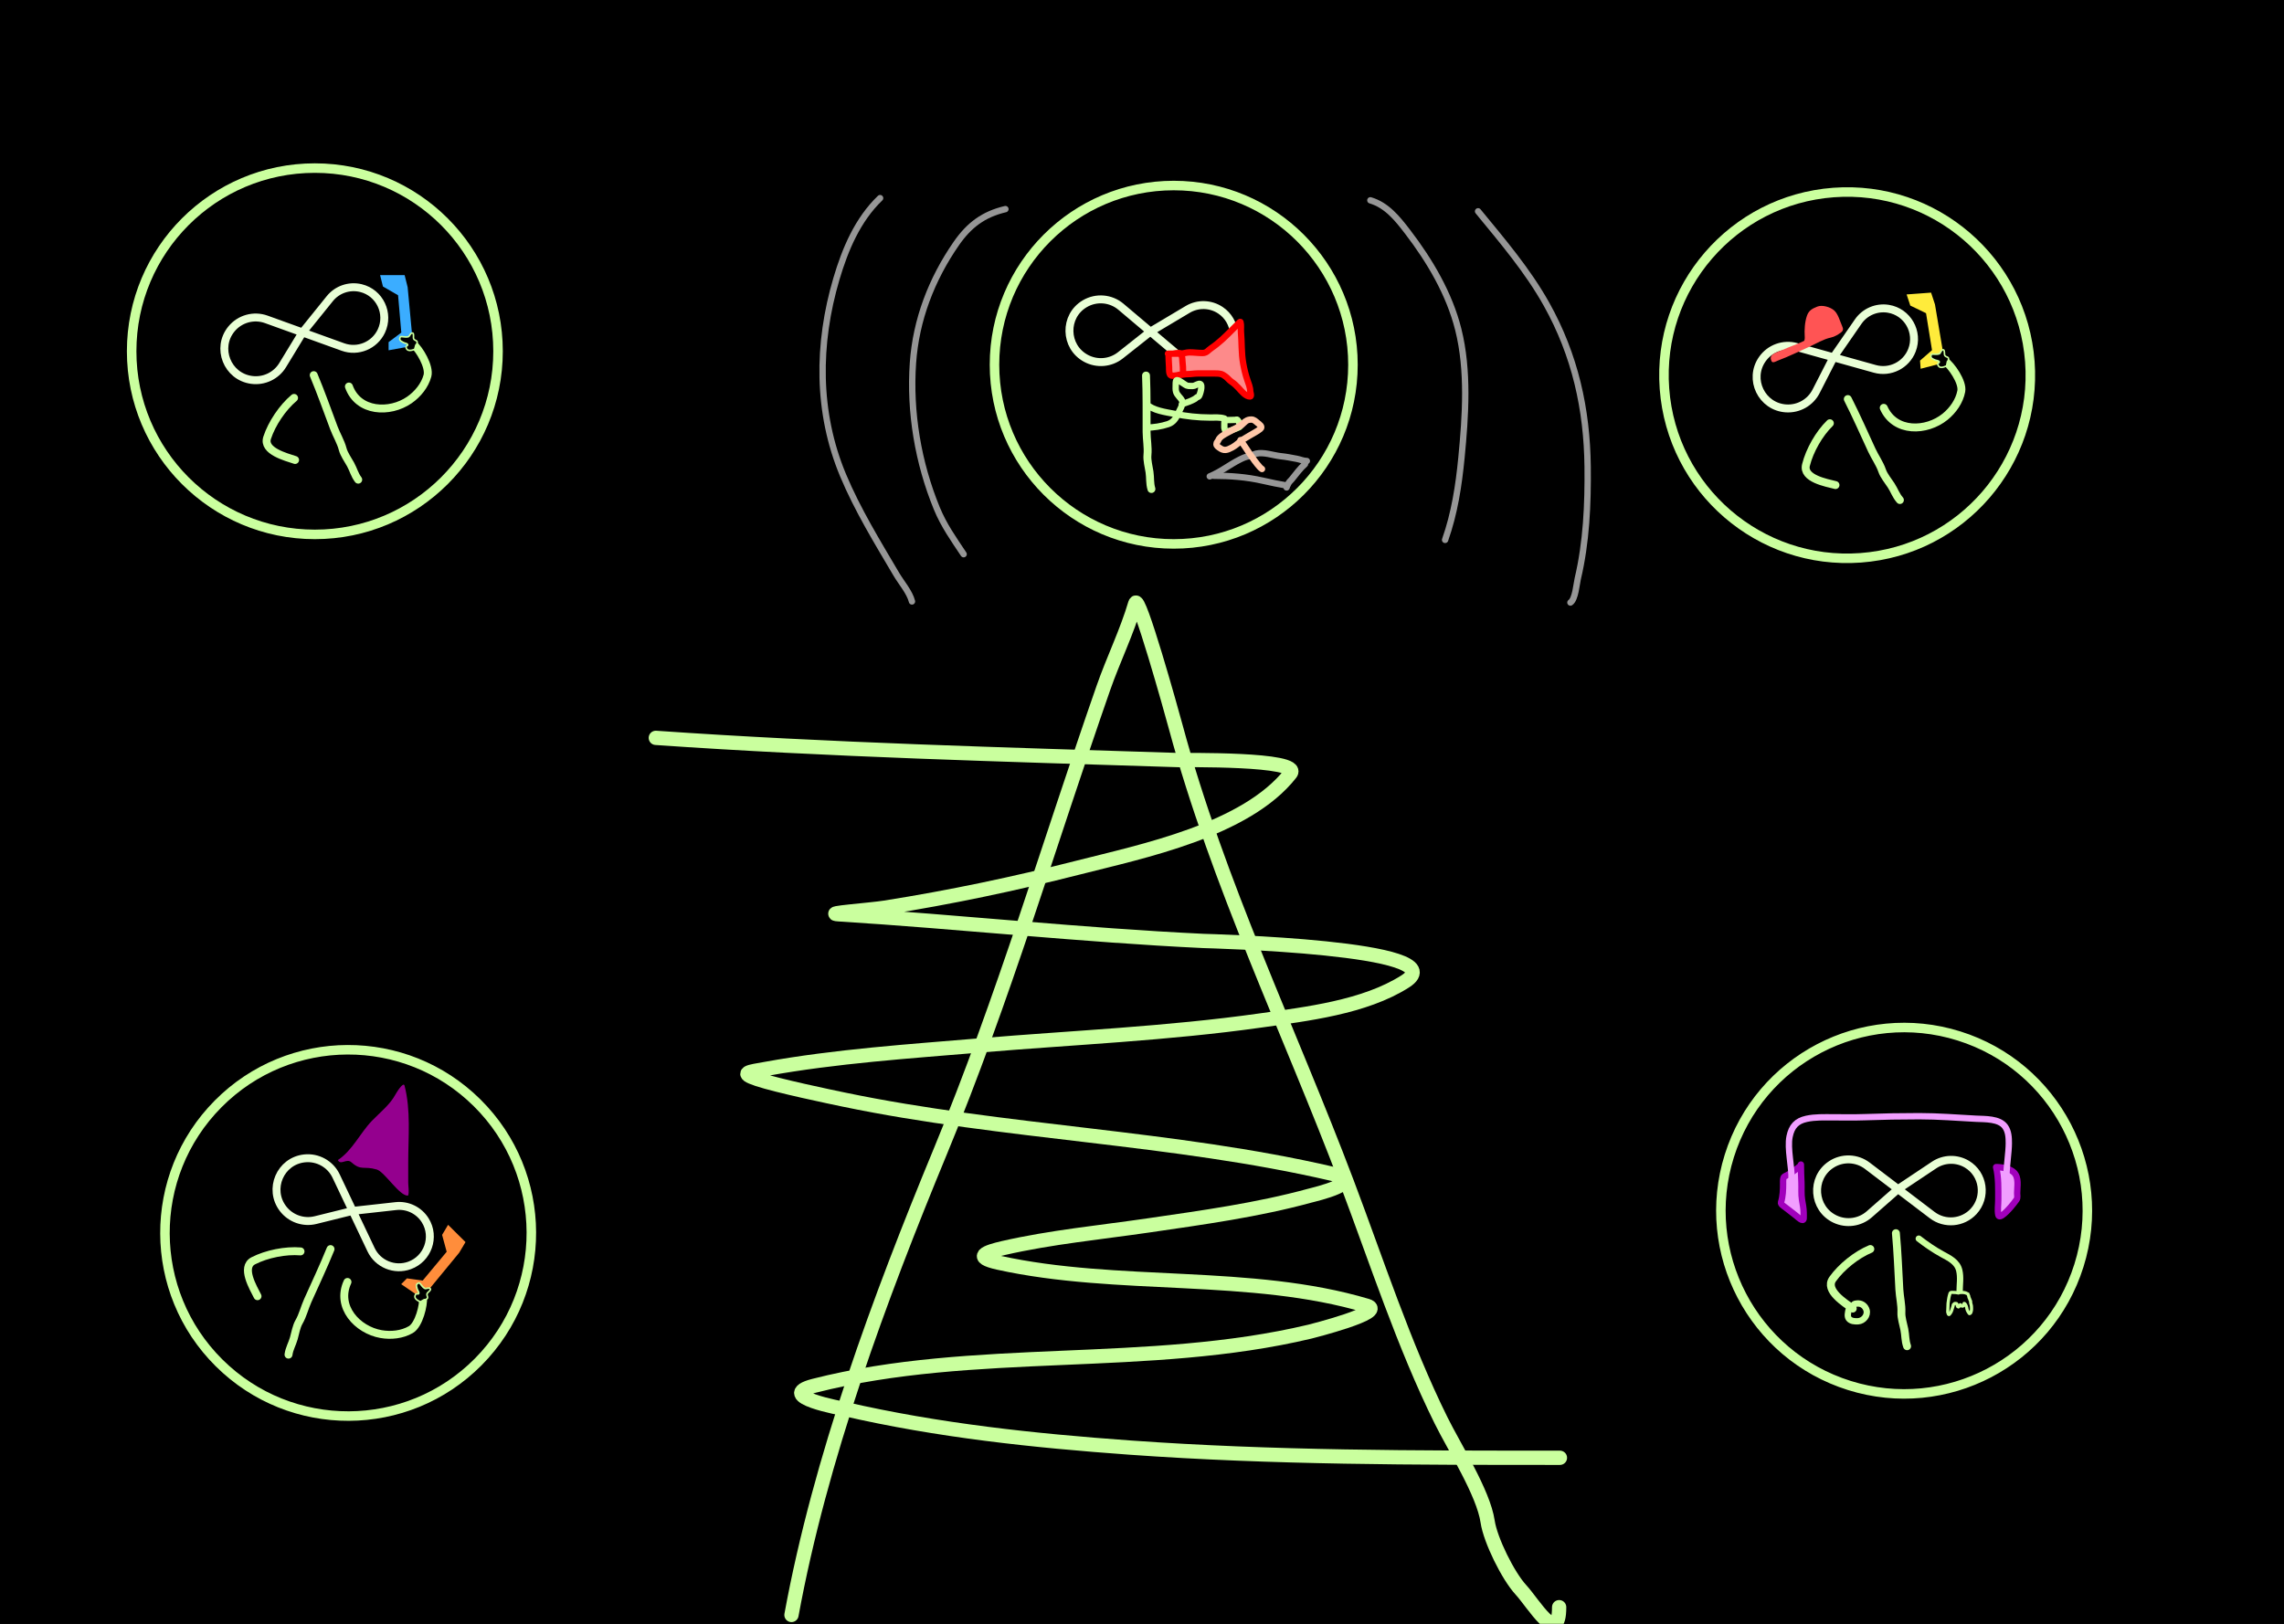 <svg width="1440" height="1024" viewBox="0 0 1440 1024" fill="none" xmlns="http://www.w3.org/2000/svg">
<rect x="0" y="0" width="1440" height="1024" fill="#333333" stroke="none"/>
<g clip-path="url(#clip0)">
<rect width="1440" height="1024" fill="black"/>
<rect width="1440" height="1024" fill="black"/>
<path d="M413.468 465.311C523.281 472.95 633.045 475.804 743.038 479.324C745.239 479.394 821.152 478.173 813.66 487.731C785.562 523.58 720.127 536.839 679.702 547.143C639.633 557.357 598.926 565.916 558.075 572.366C548.288 573.911 518.76 575.951 528.649 576.569C605.421 581.368 681.858 589.743 758.732 593.384C760.426 593.464 919.69 597.351 885.964 618.887C860.301 635.274 823.407 639.48 794.604 643.548C736.082 651.814 676.89 654.304 618.048 659.242C573.085 663.015 527.182 666.062 482.689 674.095C472.473 675.94 465.474 676.484 477.644 680.541C490.177 684.718 523.79 691.724 532.012 693.432C633.455 714.511 739.58 716.921 840.004 740.234C862.536 745.464 828.906 753.167 825.991 753.966C792.761 763.067 758.275 767.777 724.262 772.742C693.806 777.188 662.682 780.156 632.621 787.035C621.74 789.524 613.027 792.645 629.538 796.283C704.845 812.876 788.49 801.584 861.863 823.467C874.988 827.381 826.206 839.67 825.991 839.721C723.673 864.138 614.339 848.176 513.236 873.911C487.41 880.485 531.674 888.341 532.292 888.484C591.328 902.128 651.886 908.526 712.211 912.866C802.51 919.362 893.022 919.311 983.49 919.311" stroke="#CAFF9E" stroke-width="9" stroke-linecap="round" stroke-linejoin="round"/>
<circle cx="198.5" cy="221.5" r="115.5" fill="black" stroke="#CAFF9E" stroke-width="6"/>
<circle cx="1200.5" cy="763.5" r="115.5" transform="rotate(17.408 1200.5 763.5)" fill="black" stroke="#CAFF9E" stroke-width="6"/>
<circle cx="219.5" cy="777.5" r="115.5" transform="rotate(44.765 219.5 777.5)" fill="black" stroke="#CAFF9E" stroke-width="6"/>
<circle cx="1164.58" cy="236.583" r="115.5" transform="rotate(-4.235 1164.58 236.583)" fill="black" stroke="#CAFF9E" stroke-width="6"/>
<path d="M190.74 209.644L167.899 201.399C160.005 198.55 151.173 200.997 145.872 207.503V207.503C136.141 219.446 143.279 237.446 158.539 239.565V239.565C166.361 240.65 174.106 236.989 178.21 230.241L190.74 209.644ZM190.74 209.644L216.214 218.839C225.632 222.239 236.119 217.878 240.412 208.832V208.832C245.679 197.735 239.433 184.531 227.489 181.666V181.666C220.229 179.925 212.616 182.519 207.93 188.33L190.74 209.644Z" stroke="#E9FFD6" stroke-width="5"/>
<path d="M1196.64 749.865L1177.31 735.165C1170.63 730.085 1161.47 729.778 1154.47 734.399V734.399C1141.61 742.884 1143.04 762.196 1156.96 768.782V768.782C1164.1 772.159 1172.59 770.982 1178.52 765.771L1196.64 749.865ZM1196.64 749.865L1218.2 766.261C1226.17 772.322 1237.48 771.298 1244.28 763.951V763.951C1252.63 754.938 1250.62 740.47 1240.08 734.163V734.163C1233.67 730.33 1225.63 730.528 1219.42 734.671L1196.64 749.865Z" stroke="#E9FFD6" stroke-width="5"/>
<path d="M222.34 763.618L211.929 741.679C208.331 734.097 200.337 729.615 191.992 730.501V730.501C176.672 732.128 169.064 749.935 178.407 762.185V762.185C183.196 768.465 191.273 771.319 198.939 769.418L222.34 763.618ZM222.34 763.618L233.951 788.085C238.244 797.131 248.76 801.419 258.179 798.02V798.02C269.733 793.851 274.597 780.077 268.133 769.632V769.632C264.205 763.284 256.973 759.764 249.554 760.59L222.34 763.618Z" stroke="#E9FFD6" stroke-width="5"/>
<path d="M1155.97 225.332L1132.58 218.796C1124.5 216.538 1115.87 219.631 1111.07 226.51V226.51C1102.24 239.139 1110.69 256.563 1126.06 257.549V257.549C1133.95 258.054 1141.4 253.831 1144.99 246.799L1155.97 225.332ZM1155.97 225.332L1182.05 232.621C1191.7 235.316 1201.83 230.192 1205.44 220.854V220.854C1209.88 209.398 1202.67 196.692 1190.55 194.717V194.717C1183.18 193.517 1175.78 196.666 1171.54 202.807L1155.97 225.332Z" stroke="#E9FFD6" stroke-width="5"/>
<path d="M197.792 236.57C202.366 247.519 206.318 258.678 210.481 269.778C212.131 274.179 214.856 278.664 216.028 283.156C216.903 286.509 219.335 289.81 220.995 292.836C222.854 296.227 223.489 299.327 225.853 302.48" stroke="#CAFF9E" stroke-width="5" stroke-linecap="round" stroke-linejoin="round"/>
<path d="M1195.32 777.667C1196.4 789.484 1196.84 801.314 1197.49 813.151C1197.75 817.845 1199.01 822.939 1198.78 827.576C1198.61 831.037 1199.95 834.915 1200.62 838.298C1201.38 842.09 1201.06 845.239 1202.37 848.954" stroke="#CAFF9E" stroke-width="5" stroke-linecap="round" stroke-linejoin="round"/>
<path d="M208.386 787.701C203.923 798.695 198.871 809.401 194.009 820.215C192.082 824.501 190.858 829.604 188.527 833.619C186.787 836.615 186.189 840.672 185.237 843.989C184.169 847.706 182.436 850.354 181.895 854.257" stroke="#CAFF9E" stroke-width="5" stroke-linecap="round" stroke-linejoin="round"/>
<path d="M1164.99 251.663C1170.36 262.245 1175.13 273.081 1180.1 283.844C1182.07 288.111 1185.12 292.383 1186.62 296.776C1187.74 300.055 1190.41 303.167 1192.28 306.062C1194.39 309.307 1195.25 312.352 1197.84 315.321" stroke="#CAFF9E" stroke-width="5" stroke-linecap="round" stroke-linejoin="round"/>
<path d="M185.393 250.926C178.179 256.965 171.374 267.068 168.426 276.087C165.69 284.456 180.349 288.182 186.045 290.081" stroke="#CAFF9E" stroke-width="5" stroke-linecap="round" stroke-linejoin="round"/>
<path d="M1179.19 787.657C1170.5 791.262 1160.98 798.866 1155.47 806.589C1150.36 813.757 1163.23 821.698 1168.1 825.214" stroke="#CAFF9E" stroke-width="5" stroke-linecap="round" stroke-linejoin="round"/>
<path d="M189.472 789.162C180.098 788.371 168.152 790.751 159.708 795.078C151.871 799.094 159.656 812.062 162.363 817.422" stroke="#CAFF9E" stroke-width="5" stroke-linecap="round" stroke-linejoin="round"/>
<path d="M1153.68 266.896C1146.94 273.451 1140.9 284.029 1138.62 293.241C1136.51 301.789 1151.41 304.423 1157.23 305.896" stroke="#CAFF9E" stroke-width="5" stroke-linecap="round" stroke-linejoin="round"/>
<path d="M219.979 243.748C225.843 260.035 245.77 260.811 258.155 252.195C263.378 248.562 267.863 243.08 269.503 236.932C271.02 231.243 264.375 220.1 260.5 217" stroke="#CAFF9E" stroke-width="5" stroke-linecap="round" stroke-linejoin="round"/>
<path d="M219.083 808.422C211.777 824.114 225.379 838.698 240.239 841.302C246.506 842.401 253.55 841.668 259.044 838.457C264.127 835.486 267.257 822.895 266.689 817.965" stroke="#CAFF9E" stroke-width="5" stroke-linecap="round" stroke-linejoin="round"/>
<path d="M1187.65 257.184C1194.7 272.994 1214.63 272.296 1226.34 262.789C1231.28 258.78 1235.35 252.983 1236.53 246.73C1237.62 240.945 1230.17 230.323 1226.08 227.517" stroke="#CAFF9E" stroke-width="5" stroke-linecap="round" stroke-linejoin="round"/>
<path d="M241 181L239 173H255.5L257.5 181L261 218.5L244.5 221.5V215.5L252.5 209.5L250.5 186.5L241 181Z" fill="#3BADFF" stroke="black"/>
<path d="M278.196 778.673L282.409 771.585L294.124 783.204L289.911 790.293L265.988 819.382L252.16 809.893L256.386 805.633L266.291 807.007L281.067 789.268L278.196 778.673Z" fill="#FF8D3B" stroke="black"/>
<path d="M1203.98 193.055L1201.39 185.224L1217.85 184.006L1220.43 191.836L1226.69 228.975L1210.46 233.186L1210.01 227.202L1217.55 220.628L1213.86 197.838L1203.98 193.055Z" fill="#FFEB3B" stroke="black"/>
<path d="M255.992 219.011C256.527 221.836 259.425 221.044 261.44 220.298L262.201 217.564C262.332 217.287 262.737 217.225 262.818 216.84C262.911 216.399 263.083 215.879 262.954 215.402C262.832 214.951 261.765 214.615 261.44 214.348C260.832 213.849 260.678 213.626 260.678 212.82C260.678 212.015 260.964 209.798 259.832 210.015C258.433 210.284 258.412 212.137 257.253 212.409C255.811 212.748 254.094 212.203 252.643 212.257C252.326 212.269 252 213.38 252 213.705C252 214.488 252.541 214.945 253.184 215.331C253.67 215.621 254.247 215.987 254.766 216.197C255.378 216.444 256.183 216.547 256.72 216.956C257.207 217.328 257.05 217.665 256.754 217.921C256.382 218.243 255.864 218.335 255.992 219.011Z" fill="black" stroke="#CAFF9E" stroke-linecap="round" stroke-linejoin="round"/>
<path d="M262.072 816.219C260.463 818.601 263.078 820.08 265.033 820.969L267.499 819.564C267.787 819.459 268.119 819.701 268.447 819.485C268.824 819.237 269.312 818.988 269.556 818.559C269.787 818.153 269.266 817.163 269.223 816.744C269.143 815.962 269.191 815.696 269.759 815.123C270.326 814.552 272.09 813.179 271.134 812.536C269.951 811.742 268.63 813.042 267.616 812.419C266.354 811.644 265.519 810.048 264.45 809.065C264.217 808.851 263.203 809.409 262.974 809.64C262.422 810.197 262.484 810.902 262.67 811.628C262.81 812.177 262.962 812.843 263.183 813.357C263.443 813.964 263.942 814.604 264.035 815.273C264.12 815.88 263.771 816.008 263.38 815.981C262.89 815.948 262.457 815.649 262.072 816.219Z" fill="black" stroke="#CAFF9E" stroke-linecap="round" stroke-linejoin="round"/>
<path d="M1221.73 229.855C1222.48 232.633 1225.31 231.629 1227.26 230.736L1227.82 227.954C1227.93 227.668 1228.33 227.576 1228.38 227.186C1228.44 226.739 1228.57 226.208 1228.41 225.742C1228.26 225.301 1227.17 225.045 1226.82 224.802C1226.18 224.35 1226.01 224.139 1225.95 223.335C1225.89 222.532 1226.01 220.3 1224.9 220.6C1223.52 220.971 1223.64 222.821 1222.5 223.178C1221.09 223.622 1219.34 223.205 1217.9 223.367C1217.58 223.403 1217.34 224.534 1217.36 224.858C1217.42 225.64 1217.99 226.056 1218.66 226.392C1219.17 226.646 1219.77 226.969 1220.3 227.14C1220.93 227.341 1221.74 227.384 1222.31 227.753C1222.82 228.087 1222.69 228.434 1222.41 228.712C1222.07 229.06 1221.56 229.19 1221.73 229.855Z" fill="black" stroke="#CAFF9E" stroke-linecap="round" stroke-linejoin="round"/>
<path d="M1156.44 195.808C1158.91 198.058 1160.03 202.543 1161.39 205.555C1162.23 207.401 1162.24 208.493 1160.67 209.669C1158.9 210.993 1156.6 212.393 1154.35 212.863C1149.66 213.843 1145.09 216.683 1140.73 218.657C1134.18 221.618 1127.67 224.88 1120.93 227.373C1119.85 227.773 1117.59 229.276 1116.91 227.78C1116.56 226.992 1116.23 226.083 1116.48 225.207C1117.18 222.738 1121.78 221.584 1123.78 220.679C1128.23 218.669 1132.88 217.182 1137.27 215.05C1137.94 214.724 1137.88 212.829 1137.83 212.132C1137.57 207.967 1137.86 203.118 1139.22 199.151C1140.4 195.723 1142.58 194.629 1145.79 193.337C1148.86 192.098 1154.04 193.631 1156.44 195.808Z" fill="#FF5454"/>
<path d="M234.535 706.749C227.045 714.507 222.156 725.585 213 731.547C214.807 735.161 218.503 730.261 221.5 732.925C227.815 738.538 229.101 735.082 237.5 737.5C242.541 738.951 252.013 754.613 257.303 753.952C258.099 751.762 257.375 748.11 257.375 745.759V732.925C257.375 717.046 259.085 700.083 255.055 684.634C254.313 681.792 249.757 689.361 249.182 690.435C245.866 696.625 239.334 701.779 234.535 706.749Z" fill="#94008E"/>
<path d="M1209.74 781.117C1214.38 784.721 1219.24 788.079 1224.4 790.912C1228.83 793.342 1233.95 795.689 1235.25 801.123C1236.31 805.564 1235.49 809.968 1235.49 814.374" stroke="#CAFF9E" stroke-width="4" stroke-linecap="round" stroke-linejoin="round"/>
<path d="M1231.18 815.013C1232.07 815.013 1232.94 815.067 1233.81 815.199C1235.84 815.163 1238.44 814.618 1240.25 815.807C1240.35 815.874 1240.76 815.936 1240.78 816.058C1240.82 816.248 1240.89 816.552 1240.99 816.707C1241.22 817.094 1241.28 817.433 1241.34 817.919C1241.41 818.429 1241.8 818.822 1241.9 819.341C1242 819.815 1242.13 820.003 1242.34 820.376C1242.52 820.687 1242.39 821.235 1242.45 821.6C1242.59 822.483 1242.96 823.094 1242.96 824.046C1242.96 824.805 1243.09 825.856 1242.89 826.566C1242.75 827.071 1242.6 827.947 1242.21 828.186C1241.55 828.594 1241.67 828.463 1241.13 827.716C1240.79 827.238 1240.61 826.728 1240.32 826.21C1240.12 825.848 1240.03 824.892 1239.91 824.422C1239.73 823.709 1239.49 823.206 1239.17 822.635C1239.05 822.432 1238.3 821.504 1238.22 822.175C1238.14 822.853 1238.03 823.638 1237.43 823.67C1237.14 823.685 1236.58 823.635 1236.43 823.293C1235.95 822.278 1235.66 822.913 1235.37 823.523C1234.91 824.481 1234.36 824.456 1234.05 823.481C1233.8 822.709 1234 821.976 1233.2 821.976H1232.45C1232.12 821.976 1232.2 822.316 1231.98 822.352C1231.39 822.449 1231.46 823.35 1231.28 823.858C1230.65 825.602 1230.51 827.125 1229.35 828.479C1228.9 829.006 1228.93 829.174 1228.46 828.793C1228.25 828.621 1228.33 828.246 1228.13 828.009C1227.89 827.721 1228.06 826.285 1228.06 825.834C1228.06 824.479 1228.1 823.271 1228.2 821.965C1228.29 820.729 1228.59 819.547 1228.73 818.327C1228.82 817.515 1229.11 816.954 1229.28 816.163C1229.56 814.794 1230.32 815.013 1231.18 815.013Z" fill="black"/>
<path d="M1234.83 815.389C1233.61 815.118 1232.42 815.013 1231.18 815.013C1230.32 815.013 1229.56 814.794 1229.28 816.163C1229.11 816.954 1228.82 817.515 1228.73 818.327C1228.59 819.547 1228.29 820.729 1228.2 821.965C1228.1 823.271 1228.06 824.479 1228.06 825.834C1228.06 826.285 1227.89 827.721 1228.13 828.009C1228.33 828.246 1228.25 828.621 1228.46 828.793C1228.93 829.174 1228.9 829.006 1229.35 828.479C1230.51 827.125 1230.65 825.602 1231.28 823.858C1231.46 823.35 1231.39 822.449 1231.98 822.352C1232.2 822.316 1232.12 821.976 1232.45 821.976C1232.7 821.976 1232.95 821.976 1233.2 821.976C1234 821.976 1233.8 822.709 1234.05 823.481C1234.36 824.456 1234.91 824.481 1235.37 823.523C1235.66 822.913 1235.95 822.278 1236.43 823.293C1236.58 823.635 1237.14 823.685 1237.43 823.67C1238.03 823.638 1238.14 822.853 1238.22 822.175C1238.3 821.504 1239.05 822.432 1239.17 822.635C1239.49 823.206 1239.73 823.709 1239.91 824.422C1240.03 824.892 1240.12 825.848 1240.32 826.21C1240.61 826.728 1240.79 827.238 1241.13 827.716C1241.67 828.463 1241.55 828.594 1242.21 828.186C1242.6 827.947 1242.75 827.071 1242.89 826.566C1243.09 825.856 1242.96 824.805 1242.96 824.046C1242.96 823.094 1242.59 822.483 1242.45 821.6C1242.39 821.235 1242.52 820.687 1242.34 820.376C1242.13 820.003 1242 819.815 1241.9 819.341C1241.8 818.822 1241.41 818.429 1241.34 817.919C1241.28 817.433 1241.22 817.094 1240.99 816.707C1240.89 816.552 1240.82 816.248 1240.78 816.058C1240.76 815.936 1240.35 815.874 1240.25 815.807C1238.38 814.579 1235.67 815.201 1233.61 815.201" stroke="#CAFF9E" stroke-width="2" stroke-linecap="round" stroke-linejoin="round"/>
<path d="M1165.47 826.165C1165.15 827.769 1164.55 829.988 1165.57 831.449C1166.83 833.229 1169.56 833.363 1171.55 833.218C1174.89 832.975 1177.78 829.52 1176.8 826.154C1176.13 823.853 1174.12 822.059 1171.67 822.003C1170.81 821.984 1168.59 822.02 1168.59 823.252" stroke="#CAFF9E" stroke-width="4" stroke-linecap="round" stroke-linejoin="round"/>
<path d="M1135.75 745.763C1135.59 741.96 1135.42 738.208 1135.42 734.392C1135.42 735.419 1132.01 737.52 1131.21 738.228C1129.45 739.792 1127.05 740.832 1125.08 741.927C1124.01 742.519 1124.2 745.232 1124.2 746.387C1124.2 750.288 1124.07 754.488 1122.88 758.226C1122.51 759.372 1124.66 760.641 1125.33 761.186C1127.77 763.158 1130.34 764.933 1132.75 766.949C1133.35 767.453 1137.01 771.026 1137.17 768.39C1137.24 767.173 1137.17 765.93 1137.17 764.71C1137.17 762.055 1136.54 759.211 1136.12 756.59C1135.54 753 1135.9 749.377 1135.75 745.763Z" fill="#F19EFF" stroke="#A100BC" stroke-width="4" stroke-linecap="round" stroke-linejoin="round"/>
<path d="M1259.85 756.61C1259.85 749.637 1260.09 742.84 1258.5 736C1262.15 736 1267.16 736.898 1269.74 739.377C1273.05 742.564 1271.76 748.182 1271.76 752.423C1271.76 753.631 1272.17 755.462 1271.39 756.493C1270.19 758.096 1269.07 759.705 1267.71 761.205C1266.91 762.091 1260.5 769.576 1259.87 766.093C1259.28 762.892 1259.85 759.853 1259.85 756.61Z" fill="#F19EFF" stroke="#A100BC" stroke-width="4" stroke-linecap="round" stroke-linejoin="round"/>
<path d="M1129.5 744C1129.86 736.168 1126.71 724.38 1128.29 716.672C1129.59 710.351 1132.66 706.925 1138.96 705.553C1144.41 704.367 1150.05 704.599 1155.59 704.599C1162.19 704.599 1168.82 704.76 1175.41 704.521C1186.98 704.101 1198.49 703.898 1210.08 703.898C1222 703.898 1233.91 704.862 1245.83 705.495C1251.46 705.794 1260.56 705.322 1264.21 710.538C1266.34 713.587 1266.51 717.398 1266.51 720.995C1266.51 726.512 1265 735.983 1265 741.5" stroke="#F19EFF" stroke-width="4" stroke-linecap="round" stroke-linejoin="round"/>
<circle cx="740" cy="230" r="113" fill="black" stroke="#CAFF9E" stroke-width="6"/>
<path d="M725.287 209.126L706.736 193.455C700.326 188.04 691.194 187.264 683.962 191.521V191.521C670.685 199.337 671.121 218.696 684.693 225.987V225.987C691.651 229.724 700.185 228.983 706.379 224.083L725.287 209.126ZM725.287 209.126L745.976 226.602C753.625 233.064 764.974 232.62 772.144 225.631V225.631C780.94 217.057 779.674 202.505 769.47 195.667V195.667C763.268 191.511 755.228 191.297 748.814 195.116L725.287 209.126Z" stroke="#E9FFD6" stroke-width="5"/>
<path d="M722.54 236.823C723.022 248.68 722.849 260.517 722.893 272.372C722.911 277.072 723.907 282.225 723.444 286.844C723.099 290.292 724.232 294.233 724.736 297.647C725.301 301.472 724.818 304.6 725.939 308.378" stroke="#CAFF9E" stroke-width="5" stroke-linecap="round" stroke-linejoin="round"/>
<path d="M737.08 231.667C736.957 228.799 736.7 225.94 736.698 223.07C736.277 223.055 736.155 223.037 736.698 223.037C737.302 223.037 738.304 223.034 739.4 223.031C739.498 223.021 739.584 223.009 739.657 222.996C740.987 222.754 742.08 222.615 743.466 222.615C744.318 222.615 744.477 222.753 744.512 223.01C746.199 222.922 748.122 222.212 749.919 222.212C752.709 222.212 755.445 222.615 758.21 222.615C760.81 222.615 761.565 220.972 763.632 219.568C766.037 217.935 768.303 216.092 770.466 214.146C774.055 210.915 777.321 207.394 780.751 204.063C780.915 203.903 781.941 202.603 782.095 203.122C782.639 204.957 782.216 207.417 782.386 209.328C782.981 215.987 782.604 222.568 783.798 229.203C784.432 232.724 785.242 236.195 786.397 239.554C787.115 241.642 788.234 244.414 788.234 246.613C788.234 247.272 789.246 249.998 788.145 250.041C785.466 250.144 782.7 246.687 781.019 244.82C779.737 243.395 778.058 241.838 776.449 240.764C775.038 239.824 774.119 238.538 772.819 237.538C770.431 235.701 769.229 235.521 766.142 235.521H754.961C752.903 235.521 751.033 235.925 748.911 235.925C746.938 235.925 744.696 236.507 742.839 236.507C741.819 236.793 739.195 237.18 738.223 236.731C736.897 236.119 737.114 232.451 737.08 231.667Z" fill="#FD8A8A"/>
<path d="M736.698 223.037C736.698 225.918 736.957 228.788 737.08 231.667C737.114 232.451 736.897 236.119 738.223 236.731C739.195 237.18 741.819 236.793 742.839 236.507M736.698 223.037C735.217 223.037 738.683 223.173 739.657 222.996C740.987 222.754 742.08 222.615 743.466 222.615C745.22 222.615 744.038 223.198 744.878 224.206C745.496 224.948 745.385 226.919 745.505 227.881C745.802 230.257 745.886 232.531 745.886 234.939C745.886 236.189 743.953 236.195 742.839 236.507M736.698 223.037C738.282 223.037 742.6 223.018 744.183 223.018C745.946 223.018 748.004 222.212 749.919 222.212C752.709 222.212 755.445 222.615 758.21 222.615C760.81 222.615 761.565 220.972 763.632 219.568C766.037 217.935 768.303 216.092 770.466 214.146C774.055 210.915 777.321 207.394 780.751 204.063C780.915 203.903 781.941 202.603 782.095 203.122C782.639 204.957 782.216 207.417 782.386 209.328C782.981 215.987 782.604 222.568 783.798 229.203C784.432 232.724 785.242 236.195 786.397 239.554C787.115 241.642 788.234 244.414 788.234 246.613C788.234 247.272 789.246 249.998 788.145 250.041C785.466 250.144 782.7 246.687 781.019 244.82C779.737 243.395 778.058 241.838 776.449 240.764C775.038 239.824 774.119 238.538 772.819 237.538C770.431 235.701 769.229 235.521 766.142 235.521C762.415 235.521 758.688 235.521 754.961 235.521C752.903 235.521 751.033 235.925 748.911 235.925C746.938 235.925 744.696 236.507 742.839 236.507" stroke="#FF0000" stroke-width="4" stroke-linecap="round" stroke-linejoin="round"/>
<path d="M722.86 269.649C727.402 269.591 732.175 268.883 736.494 267.43C739.695 266.353 741.349 263.891 742.66 260.912C743.534 258.924 746.344 254.823 745.196 252.527C744.215 250.565 742.167 249.33 741.497 247.067C741.109 245.758 741.25 244.355 741.25 242.998C741.25 242.438 741.209 240.344 741.638 239.915C742.809 238.744 747.291 243.332 749.054 243.332C750.2 243.332 751.793 243.621 752.911 243.262C753.797 242.977 755.693 241.766 756.611 242.099C758.458 242.771 756.624 248.883 755.836 249.92C755.45 250.428 754.756 250.285 754.321 250.766C753.578 251.586 752.544 251.98 751.555 252.492C749.516 253.549 747.113 254.035 745.055 255.064" stroke="#CAFF9E" stroke-width="4" stroke-linecap="round" stroke-linejoin="round"/>
<path d="M722.544 254.747C727.283 259.023 734.693 259.822 740.687 261.018C747.977 262.472 755.325 263.308 762.759 263.308C765.688 263.308 769.194 263.004 772.007 263.942" stroke="#CAFF9E" stroke-width="4" stroke-linecap="round" stroke-linejoin="round"/>
<path d="M765.041 300.027C775.556 300.027 785.877 300.791 796.124 303.126C801.188 304.28 806.431 305.375 811.537 306.226" stroke="#979797" stroke-width="4" stroke-linecap="round" stroke-linejoin="round"/>
<path d="M762.716 300.414C769.632 297.599 775.114 293.074 781.702 289.78C783.821 288.721 785.485 288.002 787.858 287.606C789.368 287.355 790.54 286.409 791.948 286.078C796.861 284.922 802.642 287.212 807.662 287.714C810.912 288.039 814.422 288.757 817.65 289.35C819.753 289.736 821.772 290.727 823.935 290.727" stroke="#979797" stroke-width="4" stroke-linecap="round" stroke-linejoin="round"/>
<path d="M822.773 292.665C819.626 295.438 817.065 299.011 814.421 302.265C813.829 302.995 812.816 303.841 812.398 304.676C811.907 305.657 811.149 306.273 811.149 307.388" stroke="#979797" stroke-width="4" stroke-linecap="round" stroke-linejoin="round"/>
<path d="M772.978 264.932C774.83 264.886 776.681 264.834 778.533 264.794C779.104 264.782 779.963 264.357 780.246 264.853C780.33 264.999 780.482 265.054 780.561 265.188C780.768 265.54 780.854 265.686 780.965 266.074C780.987 266.15 781.339 266.801 781.398 266.872C781.673 267.201 781.642 267.544 781.664 267.946C781.683 268.281 782.123 268.596 781.842 268.93C781.376 269.483 780.738 269.554 780.158 269.895C779.624 270.209 778.945 270.333 778.375 270.605C777.945 270.809 777.026 270.955 776.701 271.215C776.092 271.702 774.87 271.537 774.387 272.101C773.952 272.609 772.56 272.425 772.446 271.668C772.339 270.95 771.926 270.41 771.915 269.639C771.902 268.786 771.915 267.932 771.915 267.079C771.915 266.37 771.963 265.367 772.269 264.755" stroke="#CAFF9E" stroke-width="4" stroke-linecap="round" stroke-linejoin="round"/>
<path d="M785.007 265.844C781.735 268.976 777.848 270.716 773.927 272.855C772.121 273.84 768.92 275.451 768.131 277.576C767.734 278.646 766.934 278.852 766.934 280.112C766.934 281.195 768.06 281.826 768.836 282.402C771.686 284.519 773.647 283.901 776.868 282.156C778.993 281.005 780.692 279.345 782.629 277.91C784.244 276.714 786.014 275.806 787.702 274.74C790.073 273.242 792.596 272.155 794.642 270.424C796.299 269.022 793.948 267.583 792.792 266.637C791.604 265.665 790.618 264.576 788.952 264.576C785.734 264.576 785.112 266.071 782.787 268.064" stroke="#FFC8A9" stroke-width="4" stroke-linecap="round" stroke-linejoin="round"/>
<path d="M782.09 277.554C786.058 283.085 789.735 289.536 794.295 294.602C794.703 295.055 795.147 295.429 795.651 295.764" stroke="#FFC8A9" stroke-width="4" stroke-linecap="round" stroke-linejoin="round"/>
<path d="M633.883 131.868C620.062 135.126 610.991 141.935 602.889 153.622C587.354 176.031 577.496 201.625 575.591 228.893C573.427 259.873 578.839 291.813 590.607 320.527C595.006 331.261 601.255 340.042 607.548 349.48" stroke="#969696" stroke-width="4" stroke-linecap="round" stroke-linejoin="round"/>
<path d="M863.97 126.324C874.332 129.394 881.058 137.839 887.456 146.191C901.454 164.464 913.78 185.3 919.412 207.794C925.897 233.689 923.971 262.287 921.414 288.571C919.689 306.314 917.026 323.669 911.096 340.471" stroke="#969696" stroke-width="4" stroke-linecap="round" stroke-linejoin="round"/>
<path d="M554.878 124.938C540.704 138.552 532.845 157.214 527.349 175.799C515.226 216.791 514.914 259.974 531.507 299.659C540.654 321.534 553.185 341.885 565.196 362.263C568.162 367.294 573.522 373.466 574.976 379.281" stroke="#969696" stroke-width="4" stroke-linecap="round" stroke-linejoin="round"/>
<path d="M931.887 133.254C947.265 152 963.217 170.674 975.086 191.931C992.979 223.977 1000.57 257.902 1000.96 294.384C1001.21 317.992 1000.17 341.95 994.722 364.997C993.954 368.244 993.246 377.878 990.101 379.974" stroke="#969696" stroke-width="4" stroke-linecap="round" stroke-linejoin="round"/>
<path d="M499 1018.43C517.059 919.899 554.472 818.907 592.831 726.169C632.565 630.107 661.477 531.815 695.625 433.91C701.884 415.965 710.467 398.581 715.792 380.424C717.752 373.739 738.475 448.086 741.28 458.469C767.988 557.347 812.958 649.927 849.116 745.544C867.931 795.3 884.957 848 908.495 895.63C917.014 912.867 935.269 941.509 937.905 959.485C939.629 971.244 950.814 993.834 958.912 1002.6C966.756 1011.09 983 1039 983 1013.52" stroke="#CAFF9E" stroke-width="9" stroke-linecap="round" stroke-linejoin="round"/>
</g>
<defs>
<clipPath id="clip0">
<rect width="1440" height="1024" fill="white"/>
</clipPath>
</defs>
</svg>
